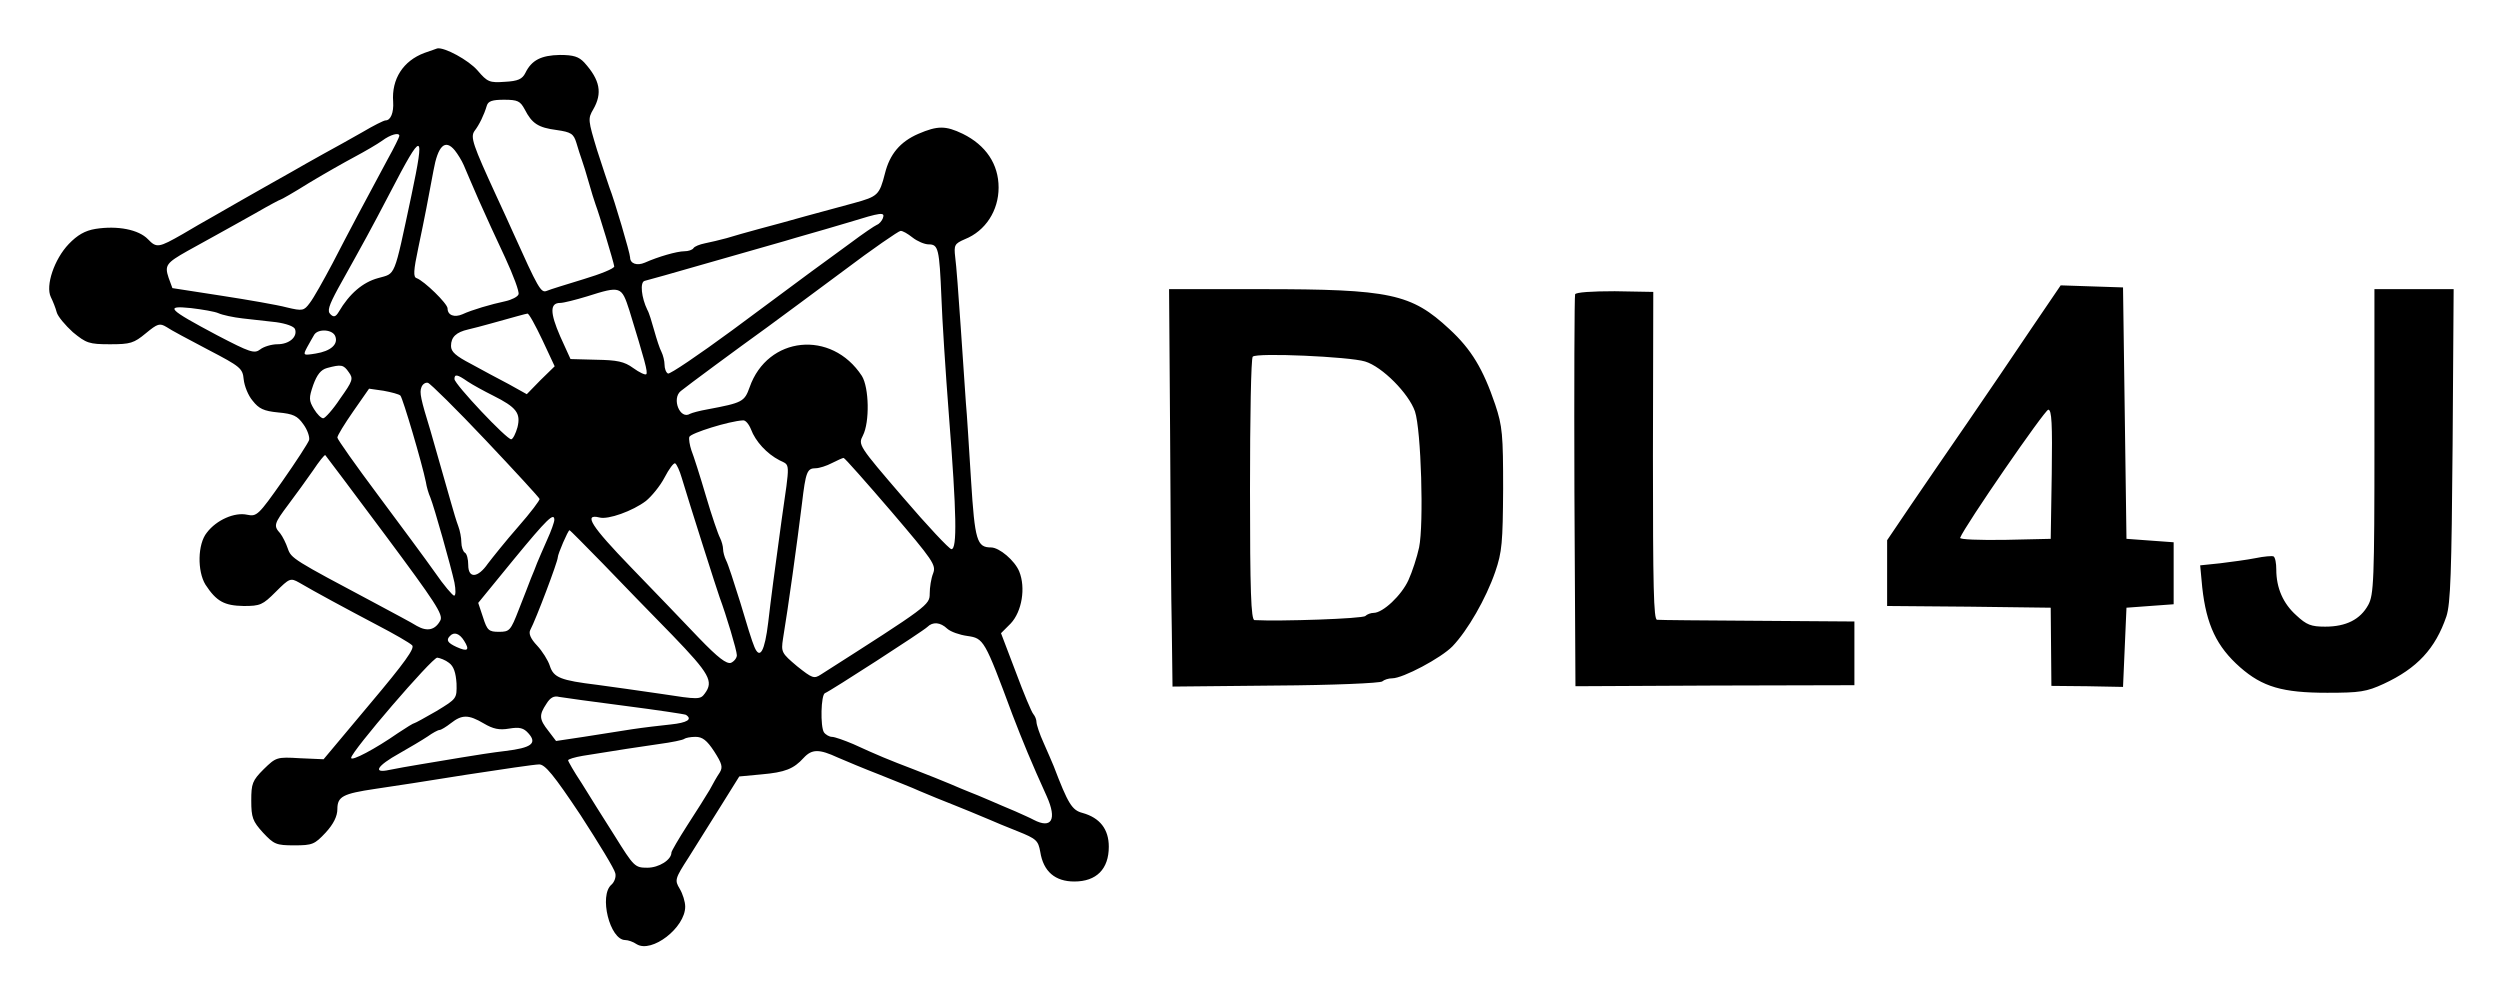 <svg xmlns="http://www.w3.org/2000/svg" viewBox="-13.96 -13.96 725.92 287.92"><title>Eclipse Deeplearning4j logo</title><g><path d="M109.3 1.4c-6.2 2.3-9.6 7.6-9.1 14.2.2 3.1-.7 5.4-2.2 5.4-.5 0-3.5 1.5-6.7 3.4-3.2 1.8-8.3 4.7-11.3 6.3-3 1.7-7.2 4-9.2 5.2-3.9 2.2-8.2 4.6-14.5 8.2-2.1 1.2-5.8 3.3-8.2 4.7-2.5 1.4-6.5 3.7-9 5.2-7 4-7.6 4.1-10.1 1.5-2.7-2.8-8.8-4-15.2-3-3.1.5-5.3 1.8-7.8 4.4C1.8 61.3-.8 69 .8 72.3c.6 1.2 1.4 3.2 1.7 4.4.3 1.2 2.5 3.8 4.7 5.8C11.1 85.7 11.9 86 18 86c5.9 0 6.9-.3 10.4-3.2 3.4-2.8 4-3 6-1.8 1.1.8 6.6 3.7 12.1 6.6 9.4 4.9 10 5.4 10.3 8.6.2 1.9 1.3 4.7 2.6 6.2 1.8 2.3 3.2 3 7.4 3.4 4.4.4 5.6 1 7.3 3.4 1.2 1.6 1.9 3.7 1.7 4.6-.3.9-3.8 6.3-7.8 12-6.9 9.8-7.4 10.3-10.2 9.7-3.6-.8-8.9 1.5-11.7 5.2-2.7 3.3-2.8 11.2-.4 15.1 3.2 4.9 5.5 6.1 11.1 6.2 4.8 0 5.5-.3 9.3-4.1 4-4 4.3-4.1 6.8-2.7 4.6 2.7 13.3 7.4 22.6 12.3 5 2.6 9.5 5.2 10.2 5.9.9.8-2.1 5-12.3 17.1l-13.4 16-6.9-.3c-6.7-.4-6.9-.3-10.5 3.2-3.3 3.3-3.6 4.2-3.6 9.1 0 4.9.4 6 3.4 9.3 3.2 3.4 3.8 3.7 9.1 3.7s5.9-.3 9.1-3.7c2.3-2.5 3.4-4.8 3.4-6.8 0-3.7 1.6-4.5 11-5.9 4.1-.6 16-2.4 26.4-4.1 10.4-1.6 19.9-3 21.2-3 1.7 0 4.2 3 12 14.7 5.3 8.2 9.9 15.7 10.1 16.9.3 1.1-.3 2.6-1.1 3.3-3.7 3.1-.5 16.1 4 16.1.8 0 2.3.5 3.3 1.2 4.4 2.7 14.1-4.8 14.1-10.9 0-1.4-.7-3.7-1.6-5.2-1.5-2.5-1.4-2.9 2.6-9.1 2.2-3.6 6.5-10.3 9.4-15l5.3-8.5 6.4-.6c6.9-.6 9.4-1.6 12.3-4.8 2.4-2.6 4.5-2.6 9.9-.1 2.3 1 7.8 3.3 12.2 5 4.4 1.8 9.6 3.8 11.5 4.7 3.6 1.5 6.2 2.6 10.3 4.2 2.1.8 6.1 2.5 10.2 4.2 1.1.5 4.7 2 8 3.3 5.5 2.2 6 2.7 6.6 6 .9 5.7 4.3 8.6 9.9 8.6 6.4 0 10-3.6 10-10.1 0-5.1-2.6-8.4-7.6-9.8-3.1-.8-4.2-2.6-8.4-13.6-.5-1.1-1.7-4.1-2.9-6.7-1.2-2.6-2.1-5.4-2.1-6.1 0-.7-.4-1.7-.9-2.3-.5-.5-2.8-6-5.1-12.2l-4.3-11.3 2.8-2.8c3.3-3.5 4.4-10.4 2.5-15.1-1.3-3.2-5.8-7-8.2-7-4.1 0-4.7-2-5.8-19.5-.6-9.4-1.2-19.5-1.5-22.5-.2-3-.9-12.9-1.5-22s-1.3-18.2-1.6-20.3c-.4-3.5-.2-3.9 2.8-5.2 6-2.4 9.8-8.3 9.8-15 0-6.8-3.7-12.3-10.4-15.6-5-2.4-7.3-2.4-12.9 0-5.3 2.3-8.3 5.9-9.7 11.5-1.6 6.3-2.1 6.7-9 8.6-3.6 1-9.9 2.7-14 3.8-4.1 1.2-10.2 2.8-13.5 3.7-3.3.9-7.6 2.1-9.5 2.7-1.9.5-4.7 1.2-6.3 1.5-1.5.3-3 .9-3.3 1.4-.3.5-1.5.9-2.6.9-2.2 0-7.7 1.6-11.5 3.3-2.3 1-4.3.3-4.3-1.5 0-1.2-4.6-16.8-6-20.3-.4-1.1-2-6-3.6-10.9-2.6-8.6-2.7-9.1-1.1-11.8 2.7-4.7 2-8.5-2.6-13.6-1.6-1.7-3.1-2.2-7.1-2.2-5.4.1-8.2 1.5-10 5.2-.9 1.8-2.1 2.4-6 2.6-4.4.3-5 .1-7.9-3.3-2.6-3-9.6-6.8-11.7-6.4-.3.1-1.9.7-3.7 1.3zm29.1 16.4c2.1 4.1 3.9 5.3 9.3 6 4.2.6 4.9 1.1 5.7 3.7.5 1.7 1.2 3.9 1.6 5 .4 1.1 1.3 4 2 6.5s1.6 5.4 2 6.5c.9 2.3 5.2 16.5 5.4 17.9 0 .6-3.9 2.2-8.9 3.7-4.9 1.5-9.8 3-10.7 3.4-1.7.7-2.5-.8-9.8-17-1-2.2-3.1-6.9-4.8-10.5-6.9-15-7.6-17.1-6.4-18.9 1.4-1.8 2.8-4.7 3.6-7.4.4-1.3 1.6-1.7 5-1.7 4 0 4.7.4 6 2.8zM102 25.5c0 .3-1.5 3.4-3.4 6.8-6.1 11.3-11.3 21.1-16 30.2C80 67.4 77.1 72.6 76 74c-1.7 2.3-2.1 2.4-6.7 1.3-2.6-.7-11.2-2.2-19-3.4l-14.2-2.2-1.1-3c-1.2-3.6-.7-4.3 5.5-7.8 2.2-1.2 6-3.3 8.5-4.7 2.5-1.4 7.6-4.2 11.3-6.3 3.8-2.2 7-3.9 7.2-3.9.2 0 3.9-2.1 8.2-4.8 4.3-2.6 10.3-6 13.3-7.6 3-1.6 6.6-3.7 8-4.7 2.4-1.8 5-2.5 5-1.4zm3.5 17.3c-5.2 24.4-4.5 22.5-9.7 24-4.4 1.2-8.3 4.5-11.4 9.8-.9 1.5-1.5 1.6-2.4.7-1-.9-.5-2.5 2.2-7.5 7.8-14 9.3-16.7 15.1-27.8 9.5-18.3 10.2-18.2 6.2.8zm12.6-13.1c.8 1 2 2.9 2.6 4.3.6 1.4 2.5 5.9 4.3 10 1.8 4.1 5.3 11.7 7.7 16.8 2.4 5.2 4.2 10 3.9 10.7-.2.7-2 1.6-3.8 2-4.2.9-9.7 2.5-12.5 3.8-2.3 1-4.3.3-4.3-1.7 0-1.4-6.8-8-9-8.8-1-.3-.9-2.2.5-8.8 2-9.5 2.8-13.8 4.4-22.4 1.3-7.3 3.4-9.3 6.2-5.9zm124.3 19.7c-.3.8-1.1 1.7-1.7 1.9-.7.3-4.1 2.6-7.7 5.3-3.6 2.6-8.7 6.4-11.5 8.4-2.7 2-13 9.6-22.8 16.9-9.8 7.2-18.2 12.9-18.7 12.6-.6-.3-1-1.5-1-2.6 0-1-.4-2.7-.9-3.7-.5-.9-1.4-3.7-2.1-6.2-.7-2.5-1.5-5.2-2-6-1.7-3.5-2.2-8-.8-8.4.7-.2 3.3-.9 5.8-1.6 2.5-.7 5.6-1.6 7-2 1.4-.4 4.5-1.3 7-2s5.6-1.6 7-2c1.4-.4 4.5-1.3 7-2s5.6-1.6 7-2c1.4-.4 4.3-1.3 6.5-1.9 2.2-.6 7.6-2.2 12-3.5 9.4-2.9 10.6-3.1 9.9-1.2zM251 55c1.4 1.1 3.5 2 4.7 2 2.8 0 3.1 1.2 3.7 15.5.2 6 1.2 21.6 2.2 34.5 2.2 28.2 2.4 38.5.7 38.5-.6 0-7-6.8-14.1-15.1-12.9-15-13-15.2-11.6-17.9 2-3.9 1.8-13.9-.3-17.3-8.8-13.5-27.4-11.6-32.6 3.3-1.5 4.2-2.1 4.5-12.2 6.4-2.3.4-4.5 1-5.1 1.3-2.9 1.8-5.4-4.4-2.7-6.6 2.1-1.7 15.9-11.9 25.2-18.6 3.4-2.5 13.3-9.8 21.9-16.2 8.6-6.5 16.2-11.7 16.7-11.7.6-.1 2.1.8 3.5 1.9zm-82.2 21.2c4.5 14.7 5.4 17.9 4.9 18.5-.3.3-2-.5-3.8-1.8-2.6-1.9-4.7-2.3-10.7-2.4l-7.5-.2-3-6.6c-3-6.9-3-9.7 0-9.7 1 0 4.5-.9 7.8-1.9 9.8-3.1 10-3 12.3 4.1zM49.5 77c1.1.5 4.3 1.2 7 1.5 2.8.3 7.2.8 9.8 1.1 2.8.4 5.1 1.2 5.4 2 .8 2.2-1.6 4.4-5.1 4.4-1.7 0-4 .7-5 1.5-1.7 1.3-2.9.9-12.5-4.1-14.3-7.6-15.4-8.7-7.6-7.9 3.3.4 6.9 1 8 1.5zm94 7.7l3.6 7.7-4.1 4-4 4.1-5.2-2.9c-2.9-1.5-7.9-4.2-11-5.9-4.4-2.3-5.8-3.5-5.8-5.2 0-2.6 1.5-4 5-4.8 1.4-.3 4.3-1.1 6.5-1.7 7.2-2 10-2.8 10.7-2.9.4-.1 2.3 3.4 4.3 7.6zm-60.1-1c.9 2.3-1.3 4.3-5.7 5-3.7.6-3.7.5-2.5-1.8.7-1.3 1.7-3 2.1-3.7 1.2-1.8 5.4-1.5 6.1.5zm3.9 10.4c1.4 1.9 1.2 2.5-2.5 7.7-2.1 3.2-4.4 5.7-4.9 5.7-.6 0-1.8-1.2-2.7-2.7-1.5-2.5-1.5-3.2-.2-7 1.1-3 2.2-4.4 4-4.9 4.1-1.1 4.8-1 6.3 1.2zm34.5 2.7c1.5 1 4.8 2.8 7.4 4.1 6.8 3.4 8.1 5.1 7.1 9.2-.5 1.8-1.3 3.4-1.8 3.5-1.2.2-16.5-16-16.5-17.5s.8-1.4 3.8.7zm5.3 17.1c8.5 9 15.5 16.6 15.6 17 .2.3-2.6 4-6.2 8.1s-7.5 9-8.8 10.7c-2.9 4.2-5.7 4.4-5.7.4 0-1.7-.4-3.3-1-3.6-.5-.3-1-1.7-1-3s-.4-3.4-.9-4.7c-.5-1.3-1.4-4.3-2.1-6.8-.7-2.5-1.6-5.6-2-7-.4-1.4-1.3-4.5-2-7s-1.6-5.6-2-7c-2.8-9.1-3.2-11-2.6-12.5.3-.9 1.2-1.5 1.9-1.3.7.2 8.3 7.7 16.8 16.7zm-24.8-13c.7.7 6.3 19.7 7.4 25.1.2 1.4.8 3.4 1.3 4.5 1.1 2.7 6 20.1 7 24.7.4 2.1.4 3.8-.1 3.8-.4 0-3-3-5.6-6.8-2.6-3.7-10.1-13.8-16.5-22.4-6.5-8.7-11.8-16.2-11.8-16.7 0-.6 2.1-4 4.6-7.6l4.6-6.6 4.2.6c2.2.4 4.5 1 4.9 1.4zm101.8 9.8c1.3 3.5 4.6 7.1 8.3 9 3.1 1.6 3.1-.1.6 17.3-2.1 15.2-3.1 22.9-3.9 29.8-1 8.3-2.4 10.9-4 7.1-.6-1.3-2.4-7.1-4.1-12.9-1.8-5.8-3.6-11.3-4.1-12.2-.5-1-.9-2.5-.9-3.3 0-.8-.4-2.3-.9-3.3-.5-.9-2.4-6.4-4.1-12.2-1.7-5.8-3.6-11.7-4.2-13.2-.5-1.5-.8-3.3-.6-3.9.4-1.1 11.6-4.6 15.6-4.8.7-.1 1.7 1.1 2.3 2.6zM97.9 141.4c14.5 19.5 16.9 23.1 16 24.8-1.5 2.8-3.8 3.3-6.8 1.6-1.4-.9-6.9-3.8-12.1-6.6-23.9-12.7-24.4-13-25.4-15.9-.5-1.5-1.5-3.5-2.2-4.4-2-2.2-1.8-2.8 2.4-8.4 2.1-2.8 5.3-7.2 7.1-9.8 1.8-2.7 3.4-4.7 3.6-4.5.2.2 8 10.6 17.4 23.2zm146.9-6.9c12.2 14.3 13.1 15.6 12.2 18-.6 1.5-1 4.1-1 5.9 0 3.3-.4 3.6-31.6 23.5-2 1.3-2.5 1.1-6.9-2.4-4.5-3.8-4.7-4.1-4.1-8 1.5-9 4.1-27.8 5.5-39.2 1.1-9.3 1.5-10.3 4-10.3 1 0 3.2-.7 4.7-1.5 1.6-.8 3.1-1.5 3.4-1.5.3 0 6.5 7 13.8 15.5zm-60.8-9.7c2.3 7.7 10.3 32.8 11 34.7 1.9 5.1 5 15.4 5 16.8 0 .8-.8 1.8-1.7 2.2-1.3.4-3.7-1.4-9.3-7.2-4.1-4.3-13-13.6-19.8-20.6-11.4-11.8-13.9-15.6-9.1-14.4 2.5.7 9.7-1.9 13.5-4.8 1.6-1.3 4.1-4.3 5.4-6.8 1.3-2.5 2.7-4.4 3.1-4.1.4.2 1.3 2.1 1.9 4.2zM147 137c0 .6-.9 3.2-2.1 5.8-1.2 2.6-2.4 5.6-2.9 6.7-.4 1.1-1.2 3.1-1.8 4.5-.5 1.4-2.1 5.4-3.5 9-2.4 6.2-2.7 6.5-5.8 6.5-2.9 0-3.4-.4-4.6-4.2l-1.4-4.2 10.3-12.6c9.7-11.8 11.8-13.8 11.8-11.5zm14.1 12.7c5.2 5.4 14.2 14.7 20.2 20.8 10.8 11.2 12 13.4 9.4 16.9-1.3 1.8-1.8 1.8-12.8.1-6.3-.9-14.5-2.1-18.4-2.6-10.7-1.3-12.7-2.1-13.8-5.5-.5-1.6-2.2-4.3-3.7-5.9-1.9-2-2.5-3.5-2-4.5 1.7-3.2 8-19.9 8-21.1 0-1 3-7.9 3.4-7.9.2 0 4.5 4.4 9.7 9.7zm100 18.9c1 .9 3.6 1.8 5.8 2.1 4.8.7 5 1 13.1 22.8 3 7.8 5.5 13.9 10 23.8 3 6.7 1.4 9.5-3.8 6.8-.9-.5-3.4-1.6-5.4-2.5-2.1-.9-5.5-2.3-7.5-3.2-2.1-.9-4.7-2-5.8-2.4-1.1-.4-3.6-1.5-5.5-2.3-1.9-.8-6.6-2.7-10.5-4.2-7.6-2.9-10.5-4.1-17.7-7.4-2.6-1.1-5.4-2.1-6.2-2.1-.7 0-1.8-.6-2.3-1.3-1.1-1.6-.9-11 .3-11.4 1.4-.5 28.5-18 29.7-19.2 1.6-1.6 3.8-1.4 5.8.5zm-140.3 3.5c1.7 2.7 1.1 3.3-2.2 1.8-2.6-1.2-3.1-2-1.9-3.2 1.2-1.3 2.8-.7 4.1 1.4zm-4.4 6.4c1.4 1 2 2.9 2.2 6 .1 4.4.1 4.4-5.8 8-3.3 1.9-6.2 3.5-6.4 3.5-.3 0-2.4 1.3-4.8 2.9-6.6 4.6-13.6 8.3-13.6 7.2 0-1.8 23.5-29.1 25-29.1.8.1 2.4.7 3.4 1.5zm51.1 12.5c9.3 1.2 17.3 2.4 17.7 2.6 2 1.3.4 2.3-4.4 2.8-2.9.3-8 .9-11.3 1.4-3.3.5-9.6 1.5-14 2.2l-8 1.2-2.2-2.9c-2.7-3.4-2.8-4.6-.6-7.9 1.1-1.8 2.2-2.4 3.7-2 1.2.2 9.7 1.4 19.1 2.6zm-41 5.1c2.7 1.6 4.5 2 7.4 1.5 3-.5 4.2-.2 5.6 1.4 2.6 2.9.8 4.2-6.7 5.1-3.5.4-9.2 1.3-12.8 1.9l-12 2c-3 .5-7 1.2-8.9 1.6-5 1.1-3.6-1.2 2.9-4.8 3-1.7 6.7-3.9 8.2-4.9 1.4-1 3-1.9 3.5-1.9.4 0 1.9-.9 3.3-2 3.2-2.5 5.1-2.5 9.5.1zm66.9 8.1c2.3 3.6 2.6 4.6 1.6 6.2-.7 1-2 3.3-2.9 5-1 1.7-3.9 6.3-6.5 10.3-2.5 3.9-4.6 7.5-4.6 7.9 0 2.1-3.6 4.4-7 4.4-3.6 0-3.9-.3-9.5-9.3-3.2-5-7.5-11.9-9.6-15.3-2.2-3.3-3.9-6.3-3.9-6.6 0-.3 1.9-.9 4.3-1.3 11.2-1.8 15.7-2.5 22-3.4 3.8-.5 7.1-1.2 7.4-1.5.4-.3 1.8-.6 3.3-.6 2 0 3.3 1 5.4 4.2zM575.7 81.7c-4.7 7-12.9 19.1-18.2 26.8-5.3 7.7-12.8 18.6-16.6 24.2l-6.9 10.2V162l23.8.2 23.7.3.1 11.3.1 11.4 10.4.1 10.4.2.5-11.5.5-11.5 6.8-.5 6.9-.5v-18l-6.9-.5-6.8-.5-.5-36.5-.5-36.5-9.1-.3-9-.3-8.7 12.8zm6.1 42l-.3 18.8-13.3.3c-7.5.1-13.2-.1-13-.6 1.3-3.4 24.6-37.2 25.6-37.2s1.2 4.1 1 18.7zm-256-12c.1 23 .3 49 .5 57.8l.2 15.9 30-.3c16.5-.1 30.4-.7 30.9-1.2.6-.5 1.8-.9 2.9-.9 3.1 0 14.2-5.9 17.5-9.3 4.4-4.6 9.7-13.8 12.4-21.6 2-5.8 2.2-8.6 2.3-24.1 0-15.7-.2-18.2-2.3-24.5-3.5-10.3-6.9-16-13.3-21.9C395.8 71.3 389.8 70 352.4 70h-26.9l.3 41.7zM382.4 91c5 1.5 12.7 9.3 14.5 14.5 1.8 5.4 2.6 32.7 1.2 39.5-.6 2.8-2 7.1-3.1 9.5-2 4.4-7.4 9.5-10.1 9.5-.8 0-1.9.4-2.4.9-.8.8-24.7 1.6-32.2 1.2-1-.1-1.3-8.4-1.3-37.9 0-20.8.3-38.2.8-38.6 1.1-1.2 28.1 0 32.6 1.4zm61-19.5c-.2.5-.3 26.4-.2 57.4l.3 56.4 40.5-.2 40.5-.1v-18.5l-28-.2c-15.4-.1-28.6-.2-29.3-.3-1 0-1.2-9.6-1.2-47.6l.1-47.6-11.2-.2c-6.6 0-11.3.3-11.5.9zm232.1 42.8c0 40.4-.2 44.5-1.8 47.4-2.3 4.2-6.4 6.3-12.5 6.3-4.1 0-5.4-.5-8.4-3.3-3.8-3.4-5.8-7.9-5.8-13.3 0-1.8-.3-3.5-.8-3.8-.4-.2-2.8 0-5.2.5-2.5.5-7.1 1.1-10.3 1.5l-5.8.6.6 6.4c1.2 10.9 4.2 17.2 11 23.2 6.5 5.7 12.3 7.4 25.3 7.4 9.5 0 11.4-.3 16.4-2.6 9.7-4.5 15-10.2 18.2-19.6 1.2-3.7 1.5-12.7 1.8-49.8l.3-45.2h-23v44.3z"/></g></svg>